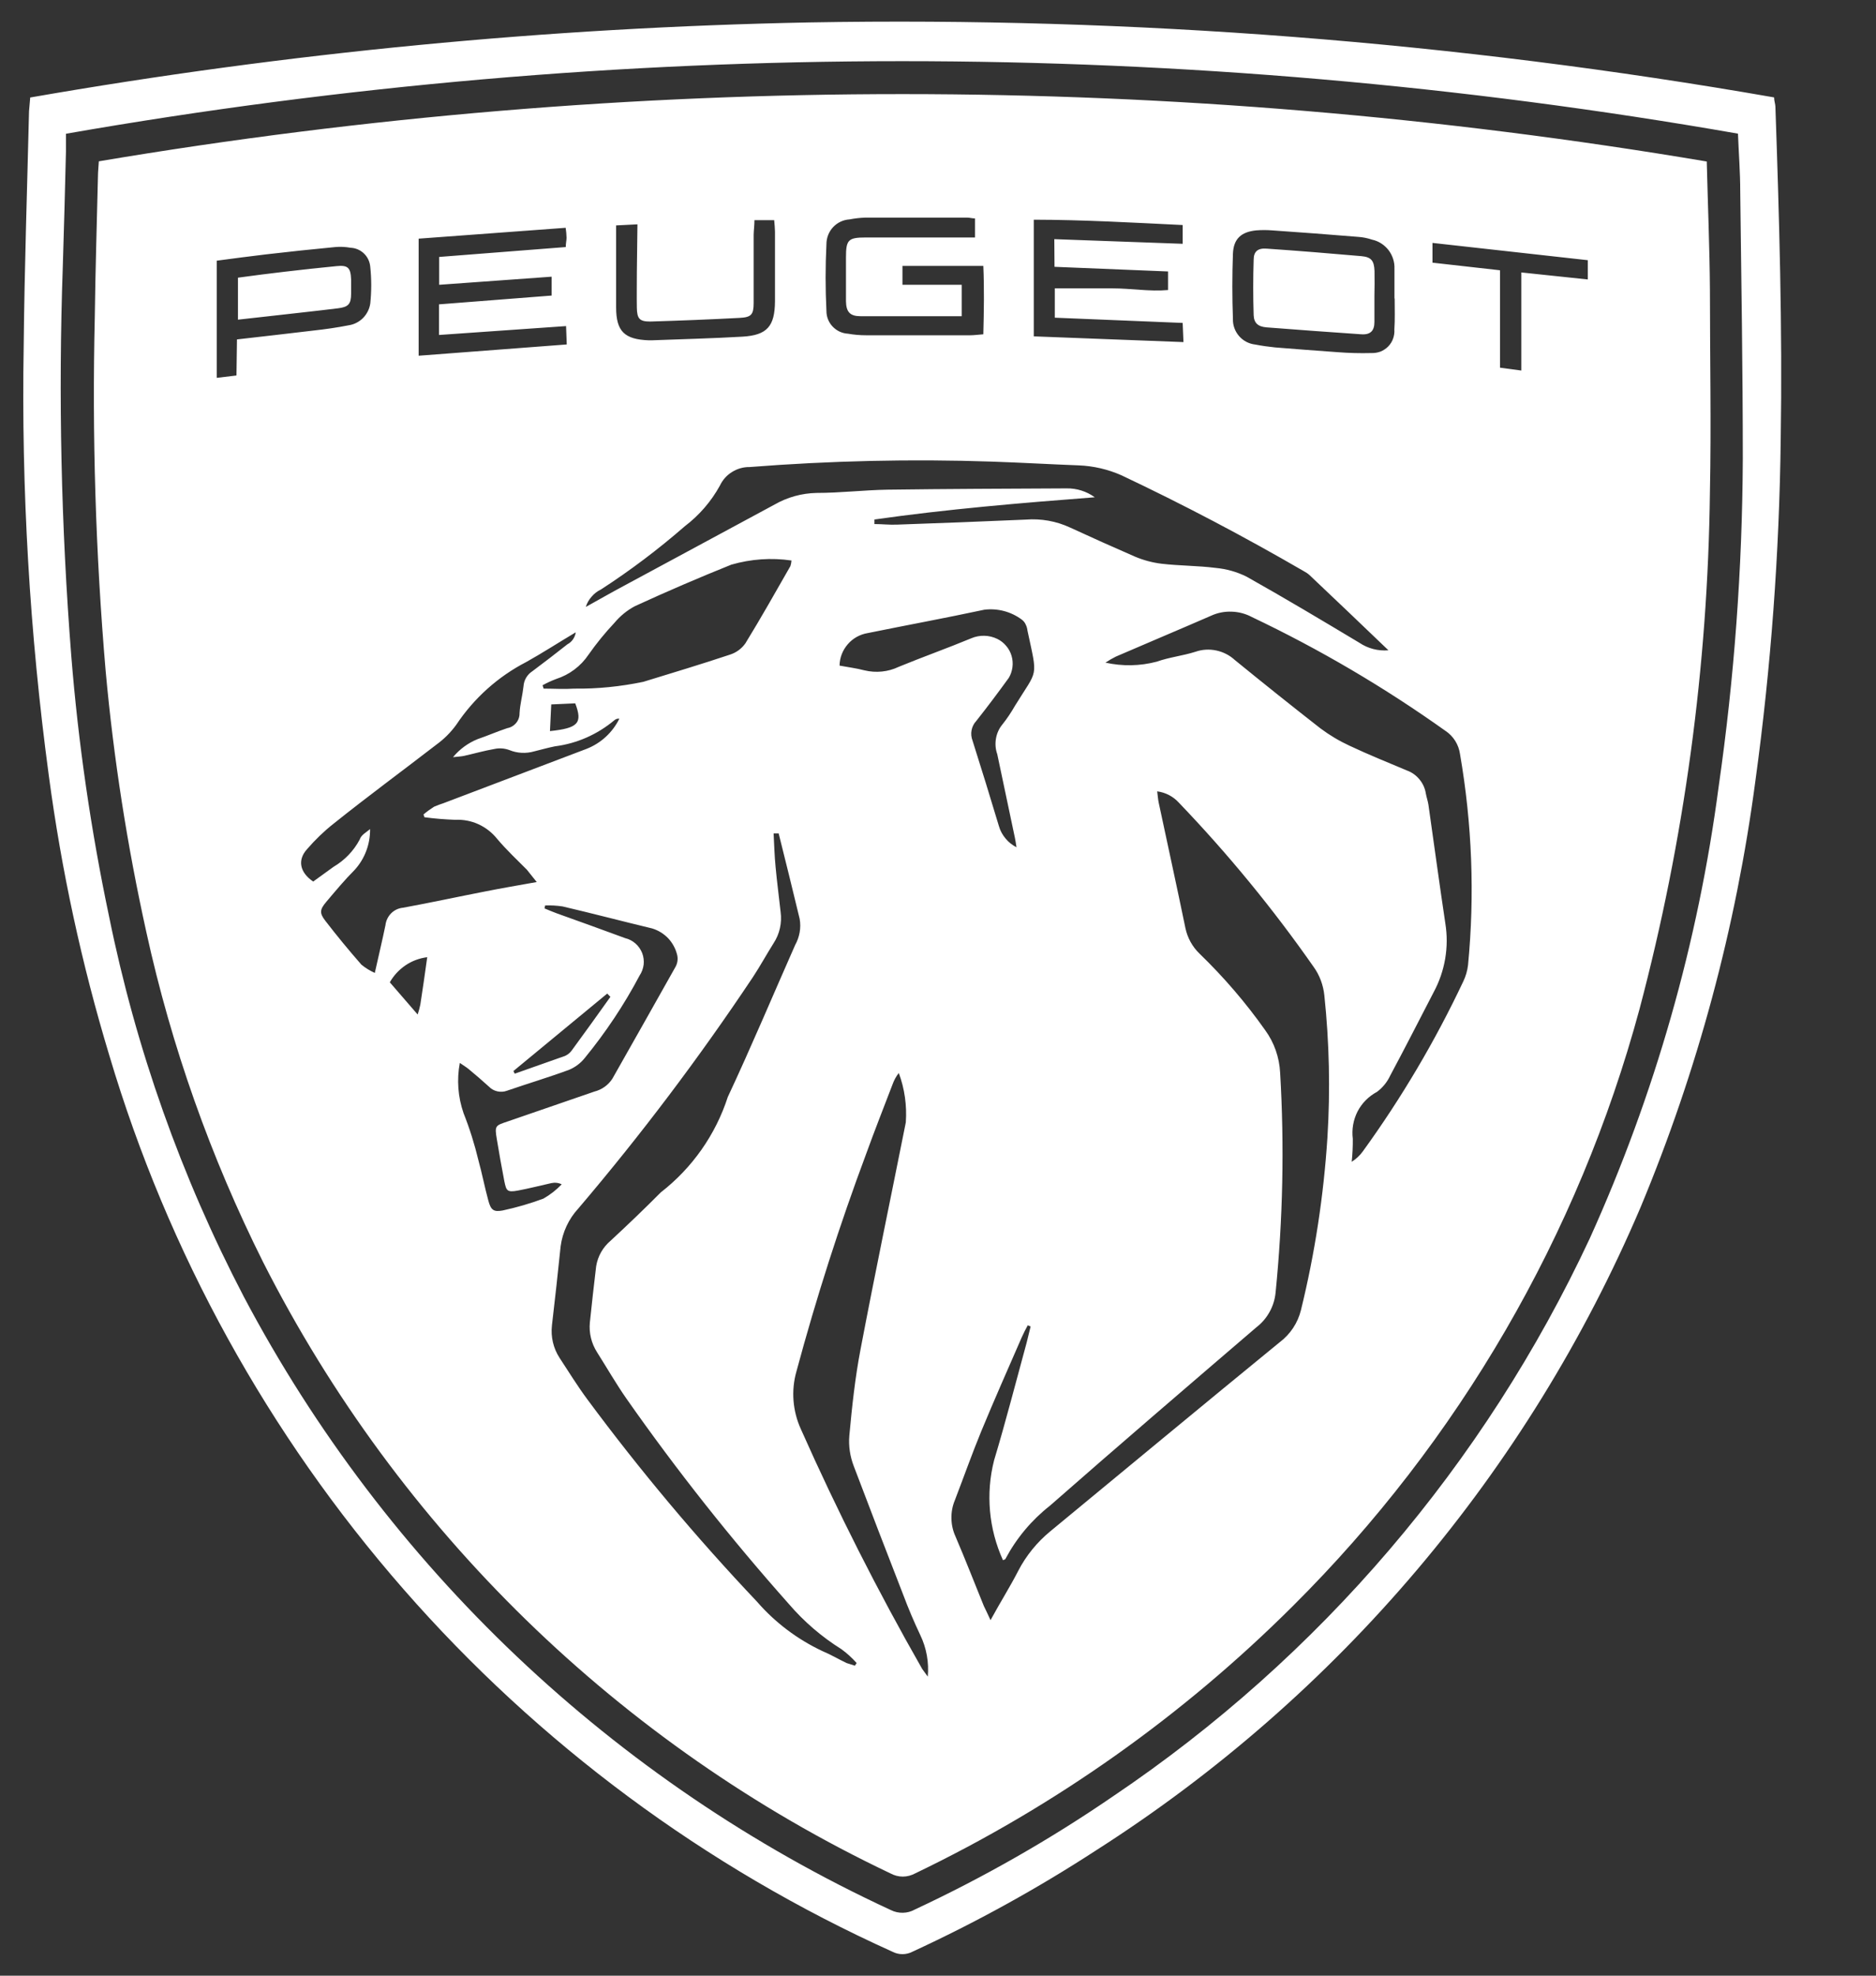 <svg width="19" height="20" viewBox="0 0 19 20" fill="none" xmlns="http://www.w3.org/2000/svg">
<rect x="0" y="0" width="19" height="20" fill="#333333" stroke="none"/>
<path d="M2.41 3.236V2.811C2.57 2.789 2.727 2.769 2.881 2.751C3.057 2.73 3.233 2.711 3.409 2.694C3.523 2.682 3.552 2.71 3.556 2.829V2.972C3.556 3.078 3.529 3.108 3.423 3.121C3.181 3.151 2.939 3.176 2.697 3.204L2.41 3.236ZM13.92 3.001V3.26C13.92 3.346 13.882 3.391 13.786 3.384C13.466 3.362 13.147 3.339 12.828 3.314C12.742 3.307 12.7 3.271 12.697 3.19C12.691 3.003 12.691 2.816 12.697 2.63C12.697 2.544 12.741 2.51 12.829 2.517C13.149 2.539 13.469 2.565 13.788 2.593C13.888 2.602 13.917 2.639 13.921 2.743C13.922 2.831 13.922 2.917 13.92 3.001ZM17.286 1.635C17.297 2.081 17.315 2.508 17.318 2.935C17.318 3.617 17.332 4.299 17.318 4.98C17.297 6.748 17.058 8.506 16.605 10.215C15.986 12.502 14.775 14.586 13.095 16.257C11.981 17.368 10.688 18.283 9.27 18.964C9.231 18.985 9.188 18.997 9.143 18.997C9.099 18.997 9.056 18.985 9.017 18.964C6.273 17.661 4.039 15.485 2.665 12.777C2.134 11.716 1.736 10.594 1.482 9.435C1.289 8.563 1.151 7.681 1.07 6.792C0.968 5.601 0.932 4.405 0.96 3.21C0.966 2.735 0.981 2.26 0.992 1.785C0.992 1.738 0.998 1.691 1.001 1.633C6.391 0.725 11.896 0.726 17.286 1.635ZM10.032 16.401C10.132 16.217 10.232 16.06 10.313 15.901C10.393 15.747 10.504 15.611 10.638 15.501C11.412 14.863 12.184 14.222 12.96 13.588C13.068 13.507 13.144 13.392 13.176 13.262C13.317 12.688 13.406 12.104 13.444 11.515C13.474 11.035 13.463 10.554 13.413 10.077C13.402 9.972 13.365 9.871 13.303 9.786C12.892 9.198 12.436 8.643 11.94 8.126C11.883 8.063 11.805 8.022 11.72 8.011C11.726 8.056 11.728 8.093 11.736 8.129C11.826 8.552 11.919 8.973 12.006 9.396C12.027 9.494 12.076 9.584 12.149 9.654C12.394 9.891 12.617 10.15 12.814 10.429C12.905 10.554 12.957 10.703 12.965 10.858C13.009 11.601 12.993 12.345 12.919 13.086C12.912 13.154 12.892 13.221 12.858 13.281C12.825 13.341 12.78 13.394 12.725 13.436C12.025 14.036 11.325 14.636 10.633 15.243C10.448 15.388 10.295 15.571 10.184 15.779C10.184 15.786 10.168 15.789 10.158 15.794C10.014 15.477 9.982 15.12 10.068 14.783C10.187 14.388 10.289 13.989 10.398 13.591L10.438 13.428L10.409 13.416C10.387 13.456 10.367 13.496 10.348 13.538C10.21 13.854 10.07 14.17 9.938 14.489C9.843 14.72 9.76 14.955 9.67 15.189C9.646 15.246 9.635 15.308 9.636 15.37C9.637 15.433 9.65 15.494 9.676 15.551C9.776 15.784 9.868 16.021 9.964 16.257C9.981 16.294 10.001 16.331 10.032 16.401ZM7.885 8.437H7.835C7.841 8.549 7.844 8.663 7.855 8.775C7.869 8.928 7.889 9.075 7.906 9.232C7.921 9.342 7.896 9.455 7.835 9.548C7.763 9.662 7.699 9.78 7.625 9.892C7.082 10.706 6.492 11.488 5.857 12.234C5.759 12.34 5.697 12.474 5.678 12.617C5.651 12.883 5.621 13.15 5.59 13.417C5.577 13.533 5.604 13.649 5.668 13.747C5.76 13.887 5.848 14.03 5.948 14.165C6.479 14.882 7.053 15.566 7.667 16.214C7.85 16.425 8.076 16.595 8.329 16.714C8.413 16.749 8.492 16.796 8.574 16.835L8.658 16.862L8.676 16.835C8.63 16.783 8.578 16.736 8.522 16.695C8.322 16.57 8.143 16.416 7.99 16.238C7.403 15.578 6.854 14.885 6.347 14.162C6.24 14.009 6.147 13.847 6.047 13.689C5.99 13.6 5.964 13.494 5.974 13.389C5.994 13.197 6.015 13.007 6.038 12.817C6.055 12.716 6.106 12.626 6.184 12.56C6.357 12.4 6.527 12.237 6.692 12.071C7.01 11.824 7.247 11.488 7.371 11.105C7.609 10.597 7.826 10.08 8.053 9.567C8.098 9.486 8.115 9.393 8.099 9.302C8.028 9.008 7.957 8.718 7.885 8.432V8.437ZM8.856 5.264V5.305C8.931 5.305 9.006 5.314 9.081 5.311C9.517 5.296 9.953 5.279 10.389 5.26C10.543 5.248 10.697 5.275 10.837 5.34C11.054 5.44 11.272 5.538 11.493 5.634C11.58 5.671 11.673 5.696 11.767 5.707C11.948 5.728 12.132 5.726 12.312 5.749C12.421 5.759 12.528 5.789 12.626 5.838C13.011 6.054 13.389 6.28 13.768 6.507C13.854 6.565 13.958 6.592 14.062 6.583C13.783 6.316 13.524 6.068 13.262 5.821C13.244 5.805 13.224 5.792 13.203 5.781C12.601 5.432 11.986 5.108 11.357 4.811C11.221 4.751 11.075 4.717 10.926 4.711C10.634 4.7 10.342 4.683 10.049 4.673C9.229 4.645 8.409 4.664 7.591 4.728C7.528 4.727 7.467 4.745 7.414 4.778C7.36 4.811 7.318 4.859 7.291 4.916C7.203 5.076 7.082 5.216 6.936 5.327C6.668 5.56 6.385 5.774 6.087 5.967C6.051 5.984 6.018 6.009 5.992 6.04C5.965 6.07 5.945 6.105 5.933 6.144C6.072 6.067 6.192 5.998 6.314 5.933L7.846 5.107C7.975 5.033 8.121 4.993 8.27 4.99C8.51 4.99 8.749 4.961 8.989 4.957C9.589 4.949 10.198 4.947 10.802 4.944C10.904 4.942 11.005 4.974 11.088 5.034C10.347 5.091 9.599 5.153 8.856 5.259V5.264ZM3.748 8.393C3.75 8.545 3.695 8.693 3.592 8.806C3.492 8.906 3.398 9.019 3.305 9.129C3.239 9.207 3.234 9.242 3.294 9.32C3.411 9.472 3.533 9.62 3.66 9.765C3.701 9.799 3.747 9.827 3.796 9.849C3.835 9.673 3.872 9.52 3.904 9.365C3.909 9.32 3.93 9.277 3.962 9.245C3.994 9.213 4.037 9.193 4.082 9.189C4.361 9.138 4.637 9.078 4.915 9.024C5.082 8.991 5.25 8.962 5.436 8.929L5.336 8.804C5.236 8.704 5.13 8.604 5.036 8.493C4.985 8.429 4.92 8.378 4.846 8.344C4.772 8.31 4.69 8.295 4.609 8.299C4.505 8.295 4.402 8.287 4.299 8.273L4.289 8.245C4.323 8.216 4.359 8.19 4.397 8.166C4.428 8.153 4.459 8.141 4.491 8.131L5.94 7.581C6.086 7.524 6.204 7.415 6.273 7.275C6.264 7.274 6.254 7.275 6.245 7.278C6.236 7.281 6.228 7.286 6.221 7.292C6.05 7.435 5.842 7.527 5.621 7.555C5.55 7.569 5.481 7.589 5.411 7.606C5.328 7.63 5.239 7.626 5.159 7.593C5.11 7.575 5.058 7.571 5.007 7.582C4.907 7.599 4.802 7.629 4.699 7.652C4.671 7.658 4.641 7.659 4.588 7.665C4.655 7.584 4.741 7.521 4.838 7.482C4.938 7.448 5.038 7.404 5.138 7.371C5.173 7.365 5.205 7.346 5.228 7.318C5.251 7.29 5.263 7.255 5.262 7.219C5.267 7.128 5.292 7.039 5.302 6.948C5.304 6.917 5.313 6.887 5.329 6.86C5.345 6.833 5.367 6.811 5.393 6.794C5.513 6.704 5.631 6.614 5.747 6.522C5.77 6.51 5.789 6.493 5.804 6.471C5.818 6.45 5.828 6.426 5.831 6.401C5.653 6.507 5.496 6.609 5.331 6.701C5.044 6.849 4.8 7.068 4.621 7.337C4.565 7.414 4.498 7.481 4.421 7.537C4.075 7.804 3.721 8.064 3.38 8.337C3.282 8.414 3.192 8.501 3.11 8.596C3.01 8.706 3.036 8.832 3.172 8.924L3.378 8.775C3.49 8.709 3.582 8.614 3.643 8.499C3.658 8.451 3.711 8.425 3.748 8.393ZM11.196 6.708C11.368 6.746 11.546 6.743 11.716 6.698C11.842 6.653 11.978 6.639 12.107 6.598C12.175 6.574 12.248 6.57 12.319 6.585C12.389 6.6 12.454 6.633 12.507 6.682C12.794 6.916 13.083 7.147 13.374 7.374C13.465 7.442 13.564 7.501 13.668 7.549C13.859 7.639 14.055 7.718 14.25 7.8C14.3 7.818 14.344 7.85 14.377 7.891C14.411 7.932 14.433 7.981 14.441 8.034C14.448 8.072 14.461 8.108 14.467 8.146C14.524 8.546 14.578 8.946 14.638 9.346C14.677 9.586 14.635 9.832 14.519 10.046C14.373 10.327 14.23 10.609 14.08 10.888C14.05 10.953 14.004 11.01 13.946 11.053C13.862 11.098 13.793 11.167 13.749 11.252C13.706 11.337 13.689 11.433 13.701 11.528C13.702 11.606 13.698 11.683 13.69 11.761C13.734 11.733 13.773 11.697 13.803 11.655C14.195 11.114 14.535 10.539 14.82 9.935C14.845 9.883 14.861 9.828 14.868 9.771C14.937 9.058 14.909 8.339 14.787 7.634C14.78 7.586 14.764 7.541 14.739 7.501C14.713 7.46 14.68 7.425 14.64 7.399C14.021 6.958 13.366 6.573 12.68 6.247C12.617 6.213 12.546 6.194 12.475 6.192C12.403 6.189 12.331 6.203 12.266 6.233C11.945 6.373 11.622 6.508 11.301 6.647C11.265 6.665 11.23 6.685 11.196 6.708ZM9.396 16.976C9.41 16.831 9.384 16.684 9.321 16.553C9.257 16.418 9.199 16.281 9.147 16.142C8.978 15.708 8.811 15.275 8.647 14.842C8.609 14.743 8.593 14.638 8.602 14.533C8.629 14.241 8.66 13.949 8.715 13.662C8.861 12.894 9.021 12.129 9.174 11.362C9.186 11.192 9.162 11.021 9.103 10.862C9.075 10.897 9.054 10.937 9.039 10.979C8.95 11.212 8.858 11.444 8.773 11.679C8.503 12.402 8.267 13.138 8.066 13.884C8.011 14.078 8.028 14.285 8.112 14.469C8.48 15.297 8.89 16.107 9.34 16.895L9.399 16.976H9.396ZM5.495 6.937L5.506 6.971C5.606 6.971 5.713 6.978 5.816 6.971C6.051 6.974 6.286 6.95 6.516 6.902C6.809 6.812 7.102 6.724 7.393 6.627C7.456 6.607 7.511 6.567 7.549 6.513C7.707 6.256 7.855 5.993 8.005 5.731C8.011 5.712 8.015 5.693 8.016 5.674C7.812 5.644 7.605 5.659 7.407 5.716C7.078 5.848 6.753 5.988 6.431 6.136C6.351 6.178 6.281 6.236 6.223 6.305C6.128 6.406 6.04 6.514 5.96 6.628C5.882 6.744 5.767 6.83 5.634 6.873C5.586 6.891 5.54 6.912 5.495 6.937ZM5.521 9.166L5.515 9.196C5.557 9.214 5.599 9.231 5.642 9.247C5.873 9.329 6.103 9.413 6.332 9.497C6.371 9.506 6.406 9.525 6.436 9.551C6.466 9.577 6.489 9.611 6.504 9.648C6.518 9.685 6.523 9.725 6.519 9.764C6.514 9.804 6.5 9.842 6.478 9.875C6.321 10.172 6.134 10.452 5.921 10.712C5.879 10.764 5.825 10.804 5.763 10.83C5.557 10.906 5.345 10.969 5.136 11.041C5.105 11.053 5.071 11.055 5.038 11.048C5.006 11.041 4.976 11.025 4.953 11.001C4.885 10.939 4.816 10.88 4.746 10.822C4.722 10.802 4.695 10.787 4.657 10.76C4.625 10.93 4.638 11.105 4.695 11.269C4.757 11.425 4.807 11.585 4.846 11.748C4.883 11.882 4.909 12.019 4.946 12.154C4.971 12.248 4.998 12.271 5.09 12.254C5.23 12.224 5.368 12.184 5.503 12.134C5.572 12.095 5.634 12.046 5.689 11.989C5.656 11.973 5.619 11.969 5.583 11.977C5.47 12.002 5.359 12.031 5.246 12.052C5.133 12.073 5.128 12.052 5.108 11.958C5.081 11.816 5.055 11.675 5.032 11.533C5.008 11.391 5.017 11.395 5.149 11.35L6.02 11.05C6.095 11.031 6.16 10.985 6.202 10.92C6.415 10.544 6.628 10.168 6.839 9.792C6.861 9.755 6.868 9.711 6.859 9.67C6.844 9.606 6.813 9.548 6.769 9.5C6.724 9.453 6.668 9.418 6.606 9.399C6.306 9.327 6.006 9.248 5.698 9.176C5.639 9.167 5.58 9.164 5.521 9.166ZM10.295 8.577C10.287 8.529 10.284 8.501 10.278 8.477L10.1 7.634C10.082 7.584 10.078 7.529 10.087 7.477C10.096 7.424 10.118 7.375 10.152 7.334C10.2 7.274 10.242 7.21 10.28 7.144C10.514 6.764 10.511 6.875 10.406 6.383C10.404 6.364 10.399 6.345 10.391 6.328C10.382 6.305 10.367 6.286 10.348 6.272C10.239 6.191 10.104 6.156 9.97 6.172C9.577 6.256 9.181 6.329 8.787 6.409C8.709 6.422 8.637 6.462 8.586 6.522C8.534 6.582 8.504 6.658 8.503 6.738C8.587 6.754 8.672 6.764 8.755 6.786C8.872 6.814 8.995 6.802 9.103 6.75C9.346 6.65 9.595 6.562 9.838 6.461C9.88 6.443 9.925 6.435 9.97 6.436C10.015 6.437 10.06 6.448 10.101 6.468C10.136 6.485 10.166 6.509 10.191 6.539C10.216 6.568 10.234 6.602 10.245 6.639C10.256 6.676 10.259 6.715 10.254 6.754C10.249 6.792 10.237 6.829 10.217 6.862C10.11 7.01 10.001 7.155 9.888 7.298C9.863 7.324 9.847 7.357 9.84 7.392C9.833 7.428 9.837 7.464 9.85 7.498C9.941 7.785 10.03 8.073 10.117 8.363C10.13 8.409 10.153 8.451 10.184 8.488C10.214 8.525 10.252 8.555 10.295 8.577ZM5.733 3.301L4.446 3.391V3.081L5.587 2.992V2.801L4.448 2.883V2.601L5.73 2.501C5.73 2.462 5.738 2.434 5.738 2.406C5.737 2.372 5.734 2.339 5.729 2.306L4.24 2.416V3.601L5.74 3.487L5.733 3.301ZM9.74 3.201H8.715C8.609 3.201 8.57 3.158 8.568 3.05V2.604C8.568 2.428 8.591 2.404 8.768 2.404H9.875V2.211C9.844 2.211 9.821 2.203 9.797 2.203H8.761C8.708 2.205 8.656 2.211 8.604 2.221C8.54 2.225 8.481 2.253 8.437 2.3C8.394 2.346 8.37 2.408 8.37 2.472C8.359 2.697 8.359 2.922 8.37 3.148C8.37 3.207 8.392 3.263 8.433 3.306C8.474 3.349 8.529 3.375 8.588 3.378C8.649 3.389 8.712 3.394 8.774 3.394H9.824C9.866 3.394 9.907 3.388 9.959 3.384C9.965 3.147 9.969 2.921 9.959 2.692H9.14V2.883H9.74V3.201ZM10.678 2.421L11.978 2.468V2.278C11.478 2.254 10.978 2.225 10.47 2.224V3.405L11.986 3.463L11.978 3.269L10.683 3.216V2.919H11.264C11.455 2.919 11.642 2.953 11.83 2.936V2.748L10.68 2.701L10.678 2.421ZM14.123 3.021V2.721C14.126 2.653 14.104 2.586 14.063 2.532C14.021 2.478 13.962 2.44 13.896 2.426C13.851 2.411 13.804 2.401 13.756 2.398C13.465 2.374 13.173 2.352 12.882 2.332C12.829 2.328 12.777 2.328 12.724 2.332C12.572 2.347 12.493 2.416 12.487 2.569C12.479 2.789 12.479 3.009 12.487 3.229C12.485 3.293 12.508 3.355 12.55 3.403C12.592 3.451 12.65 3.481 12.714 3.488C12.78 3.501 12.847 3.51 12.914 3.517C13.124 3.534 13.334 3.55 13.545 3.565C13.659 3.574 13.774 3.577 13.889 3.574C13.921 3.575 13.952 3.57 13.982 3.559C14.011 3.547 14.037 3.53 14.06 3.507C14.082 3.484 14.099 3.457 14.109 3.428C14.12 3.398 14.124 3.366 14.122 3.335C14.129 3.233 14.125 3.128 14.125 3.022L14.123 3.021ZM2.4 3.436C2.673 3.404 2.925 3.377 3.177 3.346C3.296 3.333 3.414 3.316 3.531 3.293C3.586 3.285 3.637 3.259 3.677 3.219C3.716 3.179 3.742 3.128 3.75 3.073C3.763 2.949 3.763 2.825 3.75 2.702C3.746 2.651 3.724 2.603 3.687 2.567C3.65 2.531 3.601 2.51 3.55 2.508C3.499 2.499 3.447 2.496 3.395 2.501C3.162 2.523 2.928 2.548 2.695 2.575C2.531 2.595 2.364 2.616 2.195 2.639V3.825L2.395 3.801L2.4 3.436ZM6.456 2.271L6.24 2.282V3.111C6.24 3.355 6.325 3.436 6.571 3.445H6.6C6.907 3.433 7.214 3.426 7.521 3.408C7.769 3.393 7.847 3.303 7.849 3.051V2.345C7.848 2.309 7.845 2.27 7.841 2.229H7.641C7.641 2.282 7.634 2.329 7.633 2.376V3.067C7.633 3.185 7.609 3.212 7.491 3.218C7.189 3.234 6.887 3.246 6.585 3.255C6.478 3.255 6.452 3.227 6.45 3.116C6.448 3.005 6.45 2.876 6.45 2.756L6.456 2.271ZM16.081 2.634L14.508 2.459V2.659L15.192 2.736V3.722L15.408 3.751V2.758L16.081 2.829V2.634ZM6.181 10.09L6.15 10.058L5.2 10.842L5.213 10.869L5.723 10.689C5.749 10.677 5.772 10.659 5.789 10.636C5.922 10.454 6.054 10.272 6.183 10.09H6.181ZM4.325 9.69C4.247 9.7 4.172 9.728 4.107 9.772C4.041 9.817 3.987 9.875 3.948 9.944L4.23 10.27C4.241 10.237 4.25 10.204 4.257 10.17C4.281 10.018 4.302 9.867 4.327 9.689L4.325 9.69ZM5.583 7.131L5.57 7.401C5.857 7.371 5.902 7.32 5.826 7.12L5.583 7.131ZM0.306 0.987C2.912 0.533 5.55 0.279 8.195 0.227C11.469 0.169 14.742 0.423 17.968 0.986C17.968 1.022 17.98 1.05 17.981 1.078C18.02 2.201 18.053 3.323 18.035 4.447C18.021 5.602 17.936 6.756 17.779 7.901C17.583 9.386 17.192 10.84 16.615 12.223C15.476 14.896 13.555 17.164 11.106 18.728C10.51 19.116 9.886 19.46 9.24 19.758C9.209 19.774 9.175 19.782 9.14 19.782C9.105 19.782 9.071 19.774 9.04 19.758C7.144 18.904 5.454 17.652 4.086 16.087C2.717 14.521 1.701 12.68 1.108 10.687C0.827 9.759 0.622 8.81 0.494 7.849C0.3 6.408 0.215 4.954 0.24 3.501C0.248 2.709 0.275 1.918 0.294 1.126L0.306 0.987ZM0.668 1.354V1.532C0.659 1.92 0.648 2.309 0.636 2.698C0.59 4.013 0.619 5.329 0.722 6.641C0.793 7.526 0.921 8.405 1.104 9.274C1.376 10.616 1.836 11.914 2.47 13.128C3.915 15.859 6.217 18.04 9.023 19.336C9.061 19.355 9.103 19.364 9.145 19.363C9.188 19.362 9.229 19.351 9.266 19.33C9.966 19.003 10.639 18.619 11.276 18.182C13.367 16.773 15.034 14.821 16.101 12.537C16.759 11.083 17.199 9.541 17.407 7.959C17.565 6.861 17.646 5.753 17.651 4.644C17.651 3.744 17.636 2.844 17.625 1.937C17.625 1.746 17.61 1.555 17.602 1.353C12 0.374 6.27 0.375 0.668 1.354Z" fill="white"/>
</svg>
